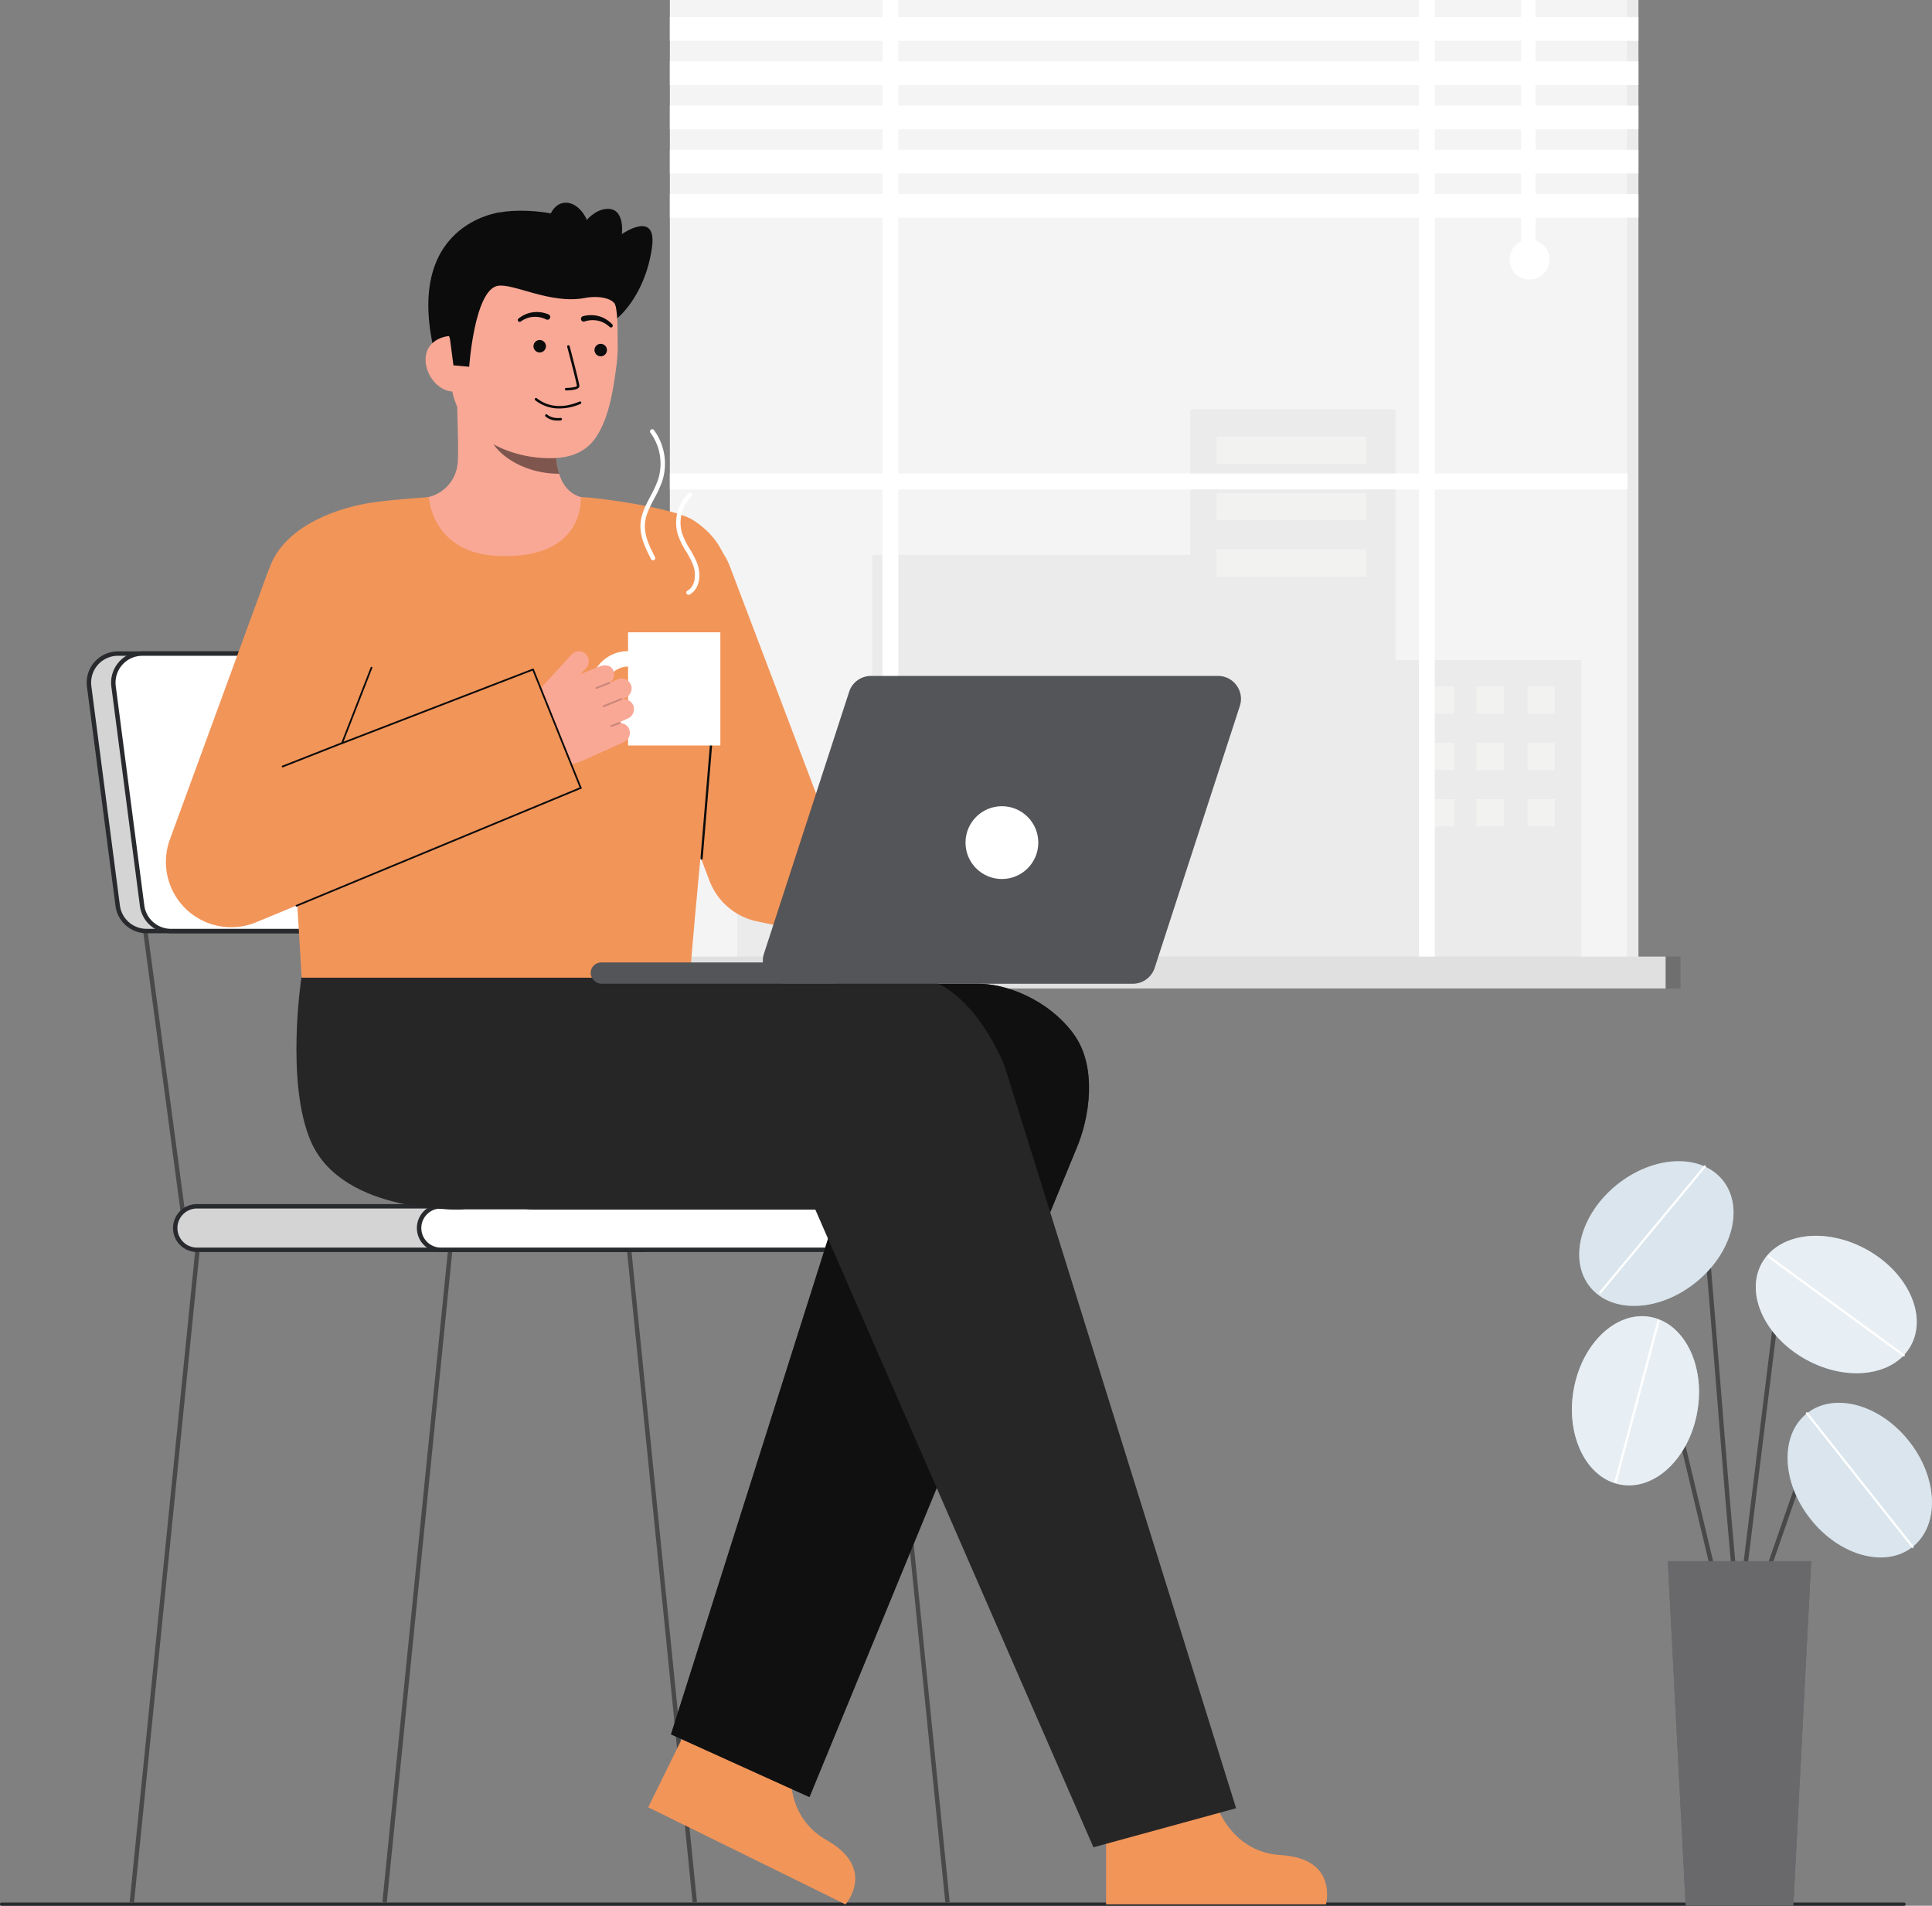 <svg id="Layer_1" data-name="Layer 1" xmlns="http://www.w3.org/2000/svg" viewBox="0 0 873.77 861.772">
  <rect x="0" y="0" width="873.77" height="861.772" fill="#808080" stroke="none"/>
  <g>
    <g>
      <rect id="c_3_c" x="302.951" width="433.093" height="433.093" fill="#f4f4f4"></rect>
      <rect id="c_3_c-2" data-name="c_3_c" x="736.044" width="4.964" height="433.093" fill="#f4f4f4"></rect>
      <rect id="c_3_c-3" data-name="c_3_c" x="736.044" width="4.964" height="433.093" fill="#292a2e" opacity="0.05"></rect>
      <polygon id="c_3_c-4" data-name="c_3_c" points="631.125 298.437 631.125 185.125 538.307 185.125 538.307 250.957 394.53 250.957 394.53 367.52 333.423 367.52 333.423 433.093 394.53 433.093 406.302 433.093 715.211 433.093 715.211 298.437 631.125 298.437" fill="#292a2e" opacity="0.05"></polygon>
      <g id="c_3_wh">
        <rect id="c_3_wh-2" data-name="c_3_wh" x="550.221" y="197.428" width="67.592" height="12.303" fill="#fffffa" opacity="0.34"></rect>
        <rect id="c_3_wh-3" data-name="c_3_wh" x="550.221" y="222.923" width="67.592" height="12.303" fill="#fffffa" opacity="0.34"></rect>
        <rect id="c_3_wh-4" data-name="c_3_wh" x="550.221" y="248.418" width="67.592" height="12.303" fill="#fffffa" opacity="0.34"></rect>
      </g>
      <g id="c_3_wh-5" data-name="c_3_wh">
        <rect id="c_3_wh-6" data-name="c_3_wh" x="690.767" y="310.379" width="12.458" height="12.303" fill="#fffffa" opacity="0.34"></rect>
        <rect id="c_3_wh-7" data-name="c_3_wh" x="690.767" y="335.874" width="12.458" height="12.303" fill="#fffffa" opacity="0.34"></rect>
        <rect id="c_3_wh-8" data-name="c_3_wh" x="690.767" y="361.368" width="12.458" height="12.303" fill="#fffffa" opacity="0.34"></rect>
        <rect id="c_3_wh-9" data-name="c_3_wh" x="667.719" y="310.379" width="12.458" height="12.303" fill="#fffffa" opacity="0.34"></rect>
        <rect id="c_3_wh-10" data-name="c_3_wh" x="667.719" y="335.874" width="12.458" height="12.303" fill="#fffffa" opacity="0.34"></rect>
        <rect id="c_3_wh-11" data-name="c_3_wh" x="667.719" y="361.368" width="12.458" height="12.303" fill="#fffffa" opacity="0.34"></rect>
        <rect id="c_3_wh-12" data-name="c_3_wh" x="645.295" y="310.379" width="12.458" height="12.303" fill="#fffffa" opacity="0.34"></rect>
        <rect id="c_3_wh-13" data-name="c_3_wh" x="645.295" y="335.874" width="12.458" height="12.303" fill="#fffffa" opacity="0.34"></rect>
        <rect id="c_3_wh-14" data-name="c_3_wh" x="645.295" y="361.368" width="12.458" height="12.303" fill="#fffffa" opacity="0.34"></rect>
      </g>
      <polygon points="736.044 214.117 648.899 214.117 648.899 0 641.691 0 641.691 214.117 406.302 214.117 406.302 0 399.095 0 399.095 214.117 302.951 214.117 302.951 221.324 399.095 221.324 399.095 433.093 406.302 433.093 406.302 221.324 641.691 221.324 641.691 433.093 648.899 433.093 648.899 221.324 736.044 221.324 736.044 214.117" fill="#fff"></polygon>
      <rect id="c_3_c-5" data-name="c_3_c" x="285.698" y="432.571" width="467.599" height="14.403" fill="#f4f4f4"></rect>
      <rect id="c_3_c-6" data-name="c_3_c" x="285.698" y="432.571" width="467.599" height="14.403" fill="#292a2e" opacity="0.1"></rect>
      <rect id="c_3_c-7" data-name="c_3_c" x="753.297" y="432.571" width="6.751" height="14.403" fill="#292a2e" opacity="0.1"></rect>
      <rect id="c_3_c-8" data-name="c_3_c" x="753.297" y="432.571" width="6.751" height="14.403" fill="#292a2e" opacity="0.1"></rect>
      <g>
        <rect x="302.951" y="7.731" width="438.057" height="10.709" fill="#fff"></rect>
        <rect x="302.951" y="27.733" width="438.057" height="10.709" fill="#fff"></rect>
        <rect x="302.951" y="47.734" width="438.057" height="10.709" fill="#fff"></rect>
        <rect x="302.951" y="67.736" width="438.057" height="10.709" fill="#fff"></rect>
        <rect x="302.951" y="87.738" width="438.057" height="10.709" fill="#fff"></rect>
      </g>
      <rect x="687.916" width="6.564" height="110.524" fill="#fff"></rect>
      <circle cx="691.755" cy="117.378" r="9.019" fill="#fff"></circle>
    </g>
    <g>
      <path d="M861.122,861.772H.7a.7.7,0,1,1,0-1.4h860.42a.7.7,0,0,1,0,1.4Z" fill="#292a2e"></path>
      <g opacity="0.65">
        <path d="M861.122,861.772H.7a.7.7,0,1,1,0-1.4h860.42a.7.7,0,0,1,0,1.4Z" fill="#292a2e"></path>
      </g>
    </g>
    <g>
      <polygon points="60.603 860.541 58.639 860.163 89.335 555.131 91.299 555.509 60.603 860.541" fill="#494949"></polygon>
      <polygon points="174.901 860.541 172.937 860.163 203.633 555.131 205.596 555.509 174.901 860.541" fill="#494949"></polygon>
      <g>
        <polygon points="427.549 860.541 429.513 860.163 398.818 555.131 396.854 555.509 427.549 860.541" fill="#494949"></polygon>
        <polygon points="313.252 860.541 315.215 860.163 284.52 555.131 282.556 555.509 313.252 860.541" fill="#494949"></polygon>
      </g>
      <rect x="279.522" y="420.42" width="2" height="135.496" transform="translate(-62.142 41.422) rotate(-7.605)" fill="#494949"></rect>
      <rect x="73.698" y="420.42" width="2" height="135.496" transform="translate(-63.953 14.181) rotate(-7.605)" fill="#494949"></rect>
      <g>
        <rect x="79.149" y="545.485" width="220.99" height="19.671" rx="9.835" fill="#292a2e"></rect>
        <rect x="79.149" y="545.485" width="220.99" height="19.671" rx="9.835" fill="#fff" opacity="0.8"></rect>
        <path d="M290.3,566.156H88.984a10.836,10.836,0,0,1,0-21.671H290.3a10.836,10.836,0,0,1,0,21.671ZM88.984,546.485a8.836,8.836,0,0,0,0,17.671H290.3a8.836,8.836,0,0,0,0-17.671Z" fill="#292a2e"></path>
      </g>
      <g>
        <rect x="189.644" y="545.485" width="220.99" height="19.671" rx="9.835" fill="#fff"></rect>
        <path d="M400.8,566.156H199.48a10.836,10.836,0,1,1,0-21.671H400.8a10.836,10.836,0,1,1,0,21.671ZM199.48,546.485a8.836,8.836,0,1,0,0,17.671H400.8a8.836,8.836,0,1,0,0-17.671Z" fill="#292a2e"></path>
      </g>
      <g>
        <path d="M261.515,421.016H66.268a13.144,13.144,0,0,1-13.034-11.447l-12.915-99.18a13.144,13.144,0,0,1,13.035-14.842H248.6a13.144,13.144,0,0,1,13.034,11.447l12.915,99.18A13.145,13.145,0,0,1,261.515,421.016Z" fill="#292a2e"></path>
        <path d="M261.515,421.016H66.268a13.144,13.144,0,0,1-13.034-11.447l-12.915-99.18a13.144,13.144,0,0,1,13.035-14.842H248.6a13.144,13.144,0,0,1,13.034,11.447l12.915,99.18A13.145,13.145,0,0,1,261.515,421.016Z" fill="#fff" opacity="0.8"></path>
        <path d="M261.515,422.016H66.268A14.181,14.181,0,0,1,52.242,409.7l-12.915-99.18a14.144,14.144,0,0,1,14.026-15.971H248.6a14.182,14.182,0,0,1,14.027,12.319l12.915,99.179a14.146,14.146,0,0,1-14.027,15.971ZM53.353,296.547A12.144,12.144,0,0,0,41.311,310.26l12.914,99.18a12.177,12.177,0,0,0,12.043,10.576H261.515A12.145,12.145,0,0,0,273.558,406.3l-12.915-99.179A12.175,12.175,0,0,0,248.6,296.547Z" fill="#292a2e"></path>
      </g>
      <g>
        <path d="M272.556,421.016H77.309a13.145,13.145,0,0,1-13.035-11.447l-12.915-99.18a13.146,13.146,0,0,1,13.035-14.842H259.641a13.145,13.145,0,0,1,13.035,11.447l12.915,99.18A13.146,13.146,0,0,1,272.556,421.016Z" fill="#fff"></path>
        <path d="M272.556,422.016H77.309A14.18,14.18,0,0,1,63.283,409.7l-12.915-99.18a14.144,14.144,0,0,1,14.026-15.971H259.641a14.18,14.18,0,0,1,14.026,12.319l12.915,99.179a14.144,14.144,0,0,1-14.026,15.971ZM64.394,296.547A12.145,12.145,0,0,0,52.351,310.26l12.915,99.18a12.175,12.175,0,0,0,12.043,10.576H272.556A12.145,12.145,0,0,0,284.6,406.3l-12.915-99.179a12.176,12.176,0,0,0-12.043-10.577Z" fill="#292a2e"></path>
      </g>
    </g>
    <g>
      <path d="M547.921,809.525s5.362,27.794,31.384,29.342,20.38,22.28,20.38,22.28H500.241V811.463Z" fill="#F29559"></path>
      <path d="M358.733,791.977s-7.457,27.306,15.21,40.183,8.452,28.987,8.452,28.987l-89.232-43.9,21.931-44.582Z" fill="#F29559"></path>
      <g>
        <path d="M278.659,144.35s12.974-9.793,16.189-32.335c2.489-17.454-13.611-6.147-13.611-6.147s1.67-12.584-7.5-11.336-14.3,14.47-14.3,14.47" fill="#0c0c0c"></path>
        <path d="M226.348,96.005s-45.495,4.878-29.049,66.526l4.026.269,8.172.548" fill="#0c0c0c"></path>
        <path id="sk" d="M271.039,226.913c-.2-.026-2.42,36.8-45.206,33.592-29.62-2.218-40.181-33.644-40.86-33.644,3.194-.679,7.14-1.709,8.709-2.063A17.279,17.279,0,0,0,206.9,210.266c.867-5.22-.6-31.928-.151-37.21l45.467,10.149c-.635,11.155-5.082,37.016,10.5,41.593C265.313,225.555,268.106,226.251,271.039,226.913Z" fill="#FAA896"></path>
        <path id="sh" d="M252.855,214.229a32.929,32.929,0,0,1-1.368-7.056,75.223,75.223,0,0,1,.3-16.413,49.849,49.849,0,0,1-25.129-11.01c-.844,3.118-5.487,16.742-4.2,19.706C224.883,205.057,236.3,214.229,252.855,214.229Z" fill="#0c0c0c" opacity="0.52"></path>
        <path d="M243.471,206.94c-17.938-1.609-39.407-12.942-39.716-37.291l-.28-21.969c-.309-24.349,12.228-44.25,35.154-44.541h0c22.925-.292,40.312,19.229,40.621,43.577l.124,9.726a73.513,73.513,0,0,1-.729,9.983c-1.176,8.75-3,22.053-8.937,31.053C264.1,205.973,254.93,207.968,243.471,206.94Z" fill="#FAA896"></path>
        <path d="M251.793,184.684a23.642,23.642,0,0,0,10.77-2.057.578.578,0,1,0-.454-1.064c-7.28,3.105-13.891,2.65-19.117-1.315a3.859,3.859,0,0,0-.329-.233.579.579,0,0,0-.575,1c.042.026.109.079.2.152A17.343,17.343,0,0,0,251.793,184.684Z" fill="#0c0c0c"></path>
        <path d="M251.62,190.169a11.65,11.65,0,0,0,2.006-.048.578.578,0,0,0-.122-1.15c-4.007.426-5.919-1.41-6-1.489a.579.579,0,0,0-.819.818A7.85,7.85,0,0,0,251.62,190.169Z" fill="#0c0c0c"></path>
        <circle cx="271.679" cy="158.3" r="2.824" fill="#0c0c0c"></circle>
        <circle cx="244.091" cy="156.569" r="2.824" fill="#0c0c0c"></circle>
        <path d="M205.273,177.049c-6.967.089-12.709-7.293-12.8-14.26s5.51-10.88,12.477-10.969l3.649,4.622,2.662,20.531Z" fill="#FAA896"></path>
        <g>
          <path d="M212.2,165.854s2.353-34.453,12.8-36.58c6.958-1.417,23.831,8.452,39.459,5.471,6.838-1.3,13.329.389,13.989,3.618.261,1.279,4.521-17.1-6.186-31.044-8.525-11.1-36.423-14.24-49.115-10.6-35.143,10.082-19.635,56.618-19.635,56.618l1.567,11.877Z" fill="#0c0c0c"></path>
          <path d="M256,176.553a.346.346,0,0,0,.045,0c2.245-.023,6.008-.311,5.993-1.991-.015-1.392-3.975-16.375-4.428-18.079a.572.572,0,0,0-1.1.293c1.759,6.636,4.379,16.852,4.39,17.8-.217.4-2.536.811-4.861.835a.572.572,0,0,0-.034,1.142Z" fill="#0c0c0c"></path>
          <path d="M263.664,142.988a13.584,13.584,0,0,1,7.21,0,11.969,11.969,0,0,1,3.28,1.436,14.039,14.039,0,0,1,2.739,2.236.832.832,0,0,1-1.131,1.22l-.051-.044a12.28,12.28,0,0,0-2.5-1.789,10.013,10.013,0,0,0-2.837-1.035,11.322,11.322,0,0,0-5.877.328l-.08.028a1.251,1.251,0,0,1-.834-2.359Z" fill="#0c0c0c"></path>
          <path d="M246.956,144.405a11.327,11.327,0,0,0-5.78-1.109,10.019,10.019,0,0,0-2.95.648,12.294,12.294,0,0,0-2.712,1.44l-.054.036a.833.833,0,0,1-.962-1.358,14.1,14.1,0,0,1,3.013-1.852,12.027,12.027,0,0,1,3.442-.986,13.149,13.149,0,0,1,3.594-.009,13.007,13.007,0,0,1,3.553.967,1.251,1.251,0,0,1-1,2.3c-.023-.01-.047-.021-.069-.033Z" fill="#0c0c0c"></path>
        </g>
        <ellipse cx="257.435" cy="105.526" rx="9.539" ry="14.04" transform="translate(-16.14 54.88) rotate(-11.801)" fill="#0c0c0c"></ellipse>
      </g>
      <g>
        <path d="M303.466,784.264l75.249-237.39h-136.4c-27.4,0-38.822-23.235-38.822-50.633s26.936-51.416,54.334-51.416H441.917c16.711,0,35.449,10.22,44.621,24.19s6.692,35.617.047,50.951l-120.5,292.667" fill="#262626"></path>
        <path d="M303.466,784.264l75.249-237.39h-136.4c-27.4,0-38.822-23.235-38.822-50.633s26.936-51.416,54.334-51.416H441.917c16.711,0,35.449,10.22,44.621,24.19s6.692,35.617.047,50.951l-120.5,292.667" fill="#0a0a0a" opacity="0.8"></path>
        <path d="M494.522,835.336,368.7,546.874l-165.209-.011c-38.711-3.035-56.44-24.25-55.876-51.642.556-27.045,14.25-53.758,41.173-53.758H411.46c19.92.41,35.592,22.423,42.982,40.925l104.6,335.288" fill="#262626"></path>
        <path d="M136.347,441.794s-7.337,47.846,4.293,74.447c14.519,33.21,68.947,30.623,68.947,30.623l-3.067-105.4Z" fill="#262626"></path>
      </g>
      <path d="M459.176,440.853l-116.7-24.182a29.527,29.527,0,0,1-21.616-18.438l-45.9-120.953a29.529,29.529,0,1,1,55.215-20.954l40.152,105.8,100.835,20.894S461.2,441.272,459.176,440.853Z" fill="#F29559"></path>
      <path d="M324.2,308c-1.347,15.833-10.9,114.61-12.2,134.112H136.424c-1.009-17.589-5.539-94.5-9.364-128.9-3.652-32.821-8.771-47.757-4.565-57.957,7.418-17.989,31.03-26.023,47.02-28.187,9.763-1.322,24.448-2.27,24.448-2.27s1.244,25.153,30.892,26.553c40.359,1.9,37.664-26.553,37.864-26.553,6.538,0,42.128,4.755,51.027,10.555,12.57,8.193,16.284,19.357,16.431,29.615C330.346,276.778,325.728,290.039,324.2,308Z" fill="#F29559"></path>
      <path d="M317.3,388.707l-.042,0a.5.5,0,0,1-.457-.54l4.558-54.754a.487.487,0,0,1,.539-.457.5.5,0,0,1,.457.54l-4.558,54.754A.5.5,0,0,1,317.3,388.707Z" fill="#0c0c0c"></path>
      <g>
        <path d="M345.527,431.253,384.051,312.83a10.366,10.366,0,0,1,9.857-7.159H550.86a10.365,10.365,0,0,1,9.857,13.572L522.193,437.666a10.366,10.366,0,0,1-9.857,7.159H355.384A10.365,10.365,0,0,1,345.527,431.253Z" fill="#292a2e"></path>
        <path d="M345.527,431.253,384.051,312.83a10.366,10.366,0,0,1,9.857-7.159H550.86a10.365,10.365,0,0,1,9.857,13.572L522.193,437.666a10.366,10.366,0,0,1-9.857,7.159H355.384A10.365,10.365,0,0,1,345.527,431.253Z" fill="#fff" opacity="0.2"></path>
        <rect x="267.149" y="435.223" width="114.544" height="9.602" rx="4.74" fill="#292a2e"></rect>
        <rect x="267.149" y="435.223" width="114.544" height="9.602" rx="4.74" fill="#fff" opacity="0.2"></rect>
        <circle cx="453.122" cy="381.025" r="16.461" fill="#fff"></circle>
      </g>
      <g>
        <rect x="284.056" y="285.926" width="41.735" height="51.184" fill="#fff"></rect>
        <path d="M284.056,328.608a17.091,17.091,0,1,1,17.091-17.091A17.11,17.11,0,0,1,284.056,328.608Zm0-27.181a10.091,10.091,0,1,0,10.091,10.09A10.1,10.1,0,0,0,284.056,301.427Z" fill="#fff"></path>
      </g>
      <g id="ha">
        <path d="M286.463,319.1a4.511,4.511,0,0,0-5.067-2.809.412.412,0,0,0,.031-.151l1.4-.626a4.623,4.623,0,0,0,2.721-5.177,4.518,4.518,0,0,0-6.246-3.133L276,308.681c0-.013,0-.026-.007-.039a.361.361,0,0,0-.048-.074,4.507,4.507,0,0,0,1.405-5.431c-.917-2.481-4.167-2.679-6.316-1.72L262.4,304.9l2.606-2.643a4.685,4.685,0,0,0,.046-6.395A4.514,4.514,0,0,0,258.5,296L227.8,329.528l10.5,10.112a22.726,22.726,0,0,0,25.028,4.387l18.712-8.389a4.622,4.622,0,0,0,2.721-5.177,4.512,4.512,0,0,0-4.038-3.5.4.4,0,0,0-.317-.473l3.455-1.542A4.686,4.686,0,0,0,286.463,319.1Z" fill="#FAA896"></path>
        <path id="sh-2" data-name="sh" d="M269.757,311.518a.424.424,0,0,1-.156-.819l5.84-2.3a.424.424,0,1,1,.311.789l-5.84,2.3A.427.427,0,0,1,269.757,311.518Z" fill="#0c0c0c" opacity="0.2"></path>
        <path id="sh-3" data-name="sh" d="M273.016,319.776a.424.424,0,0,1-.158-.817l7.988-3.213a.424.424,0,0,1,.316.786l-7.987,3.214A.444.444,0,0,1,273.016,319.776Z" fill="#0c0c0c" opacity="0.2"></path>
        <path id="sh-4" data-name="sh" d="M276.5,328.742a.424.424,0,0,1-.149-.821l3.808-1.429a.424.424,0,1,1,.3.794l-3.808,1.429A.431.431,0,0,1,276.5,328.742Z" fill="#0c0c0c" opacity="0.2"></path>
      </g>
      <g>
        <path d="M295.343,253.369a1,1,0,0,1-.891-.544c-2.277-4.439-5.11-9.965-4.79-15.758.254-4.607,2.414-8.7,4.5-12.653a49.938,49.938,0,0,0,3.435-7.464,23.742,23.742,0,0,0-3.4-21.236,1,1,0,1,1,1.608-1.188,25.769,25.769,0,0,1,3.7,23.051,51.533,51.533,0,0,1-3.566,7.771c-2.08,3.939-4.044,7.659-4.274,11.83-.29,5.251,2.294,10.29,4.573,14.735a1,1,0,0,1-.889,1.456Z" fill="#fff"></path>
        <path d="M311.4,268.977a1,1,0,0,1-.484-1.875c3.706-2.044,4.121-7.733,2.38-12.052a43.534,43.534,0,0,0-3.023-5.738,35.82,35.82,0,0,1-3.72-7.6,18.891,18.891,0,0,1,4.782-18.686,1,1,0,0,1,1.393,1.435,16.848,16.848,0,0,0-4.264,16.663,33.845,33.845,0,0,0,3.529,7.168,44.744,44.744,0,0,1,3.157,6.009c2.039,5.057,1.585,11.875-3.269,14.551A1,1,0,0,1,311.4,268.977Z" fill="#fff"></path>
      </g>
      <path d="M263,356.145,115.75,417.085a29.529,29.529,0,0,1-38.868-37.609L120.8,259.522c5.678-15.288,21.673-24.079,36.962-18.4a29.529,29.529,0,0,1,17.4,37.962l-20.032,56.775,86.3-33.271" fill="#F29559"></path>
      <path d="M262.641,356.689a.4.4,0,0,1-.366-.246l-21.425-53.2-86.011,33.194a.393.393,0,0,1-.508-.51l13.3-34.136a.393.393,0,0,1,.733.286L155.388,335.38l85.541-33.013a.394.394,0,0,1,.507.22l21.57,53.561a.4.4,0,0,1-.218.513A.4.4,0,0,1,262.641,356.689Z" fill="#0c0c0c"></path>
      <path d="M127.826,347a.393.393,0,0,1-.144-.76l26.939-10.6a.394.394,0,1,1,.289.733l-26.94,10.6A.4.4,0,0,1,127.826,347Z" fill="#0c0c0c"></path>
      <path d="M134.1,409.969a.393.393,0,0,1-.15-.757l128.545-53.28a.393.393,0,1,1,.3.727l-128.545,53.28A.38.38,0,0,1,134.1,409.969Z" fill="#0c0c0c"></path>
    </g>
    <g>
      <path d="M786.711,730.631a1,1,0,0,1-.707-.293c-1.409-1.409-3.705-27.259-9.891-104.223-2.532-31.493-4.923-61.238-6.667-79.315-.125-1.291-.625-1.442-.79-1.491-2.388-.721-9.652,5.007-13.707,10.022a1,1,0,0,1-1.556-1.257c2.682-3.316,11.422-12.01,15.838-10.681.891.268,2,1.042,2.206,3.214,1.746,18.093,4.137,47.847,6.669,79.347,3.759,46.77,8.018,99.756,9.417,103.093a1,1,0,0,1-.812,1.584Z" fill="#494949"></path>
      <ellipse cx="749.115" cy="557.817" rx="38.507" ry="28.398" transform="translate(-184.279 591.098) rotate(-38.715)" fill="#D1DEE9"></ellipse>
      <ellipse cx="749.115" cy="557.817" rx="38.507" ry="28.398" transform="translate(-184.279 591.098) rotate(-38.715)" fill="#fff" opacity="0.2"></ellipse>
      <path d="M723.721,585.01a.5.5,0,0,1-.384-.82l47.291-57.029a.5.5,0,1,1,.769.639l-47.291,57.029A.5.5,0,0,1,723.721,585.01Z" fill="#fff"></path>
      <path d="M797.026,718.405a1,1,0,0,1-.945-1.329l17.764-51.087a9.5,9.5,0,0,1,15.529-3.748l9.391,8.972a1,1,0,0,1-1.382,1.446l-9.391-8.971a7.5,7.5,0,0,0-12.258,2.958L797.97,717.733A1,1,0,0,1,797.026,718.405Z" fill="#494949"></path>
      <ellipse cx="841.105" cy="669.299" rx="28.398" ry="38.507" transform="translate(-233.795 666.536) rotate(-38.363)" fill="#D1DEE9"></ellipse>
      <path d="M778.641,727.373a1,1,0,0,1-.972-.768l-29.81-124.644a4.751,4.751,0,0,0-8.213-2l-9.189,10.619a1,1,0,1,1-1.513-1.309l9.19-10.619A6.751,6.751,0,0,1,749.8,601.5l29.81,124.644a1,1,0,0,1-.74,1.205A.983.983,0,0,1,778.641,727.373Z" fill="#494949"></path>
      <ellipse cx="739.66" cy="633.426" rx="38.507" ry="28.398" transform="translate(-10.536 1254.338) rotate(-80.189)" fill="#D1DEE9"></ellipse>
      <path d="M786.713,730.631a1.046,1.046,0,0,1-.124-.008,1,1,0,0,1-.871-1.114l19.037-154.558A8.806,8.806,0,0,1,820.1,570.2l21.758,24.643a1,1,0,0,1-1.5,1.324L818.6,571.523A6.806,6.806,0,0,0,806.74,575.2L787.7,729.753A1,1,0,0,1,786.713,730.631Z" fill="#494949"></path>
      <ellipse cx="830.474" cy="589.898" rx="28.398" ry="38.507" transform="translate(-87.692 1031.076) rotate(-61.051)" fill="#D1DEE9"></ellipse>
      <ellipse cx="841.105" cy="669.299" rx="28.398" ry="38.507" transform="translate(-233.795 666.536) rotate(-38.363)" fill="#fff" opacity="0.2"></ellipse>
      <ellipse cx="739.66" cy="633.426" rx="38.507" ry="28.398" transform="translate(-10.536 1254.338) rotate(-80.189)" fill="#fff" opacity="0.5"></ellipse>
      <ellipse cx="830.474" cy="589.898" rx="28.398" ry="38.507" transform="translate(-87.692 1031.076) rotate(-61.051)" fill="#fff" opacity="0.5"></ellipse>
      <polygon points="811.059 861.772 762.363 861.772 754.294 705.968 819.129 705.968 811.059 861.772" fill="#292a2e"></polygon>
      <polygon points="811.059 861.772 762.363 861.772 754.294 705.968 819.129 705.968 811.059 861.772" fill="#fff" opacity="0.3"></polygon>
      <path d="M865.005,699.992a.5.5,0,0,1-.393-.189l-47.8-60.387a.5.5,0,0,1,.784-.621l47.8,60.386a.5.5,0,0,1-.391.811Z" fill="#fff"></path>
      <path d="M860.991,613.375a.494.494,0,0,1-.294-.1L799.53,568.616a.5.5,0,1,1,.59-.808l61.166,44.663a.5.5,0,0,1-.295.9Z" fill="#fff"></path>
      <path d="M730.616,670.723a.477.477,0,0,1-.129-.017.5.5,0,0,1-.354-.612l19.472-72.953a.5.5,0,1,1,.966.258L731.1,670.352A.5.5,0,0,1,730.616,670.723Z" fill="#fff"></path>
    </g>
  </g>
</svg>